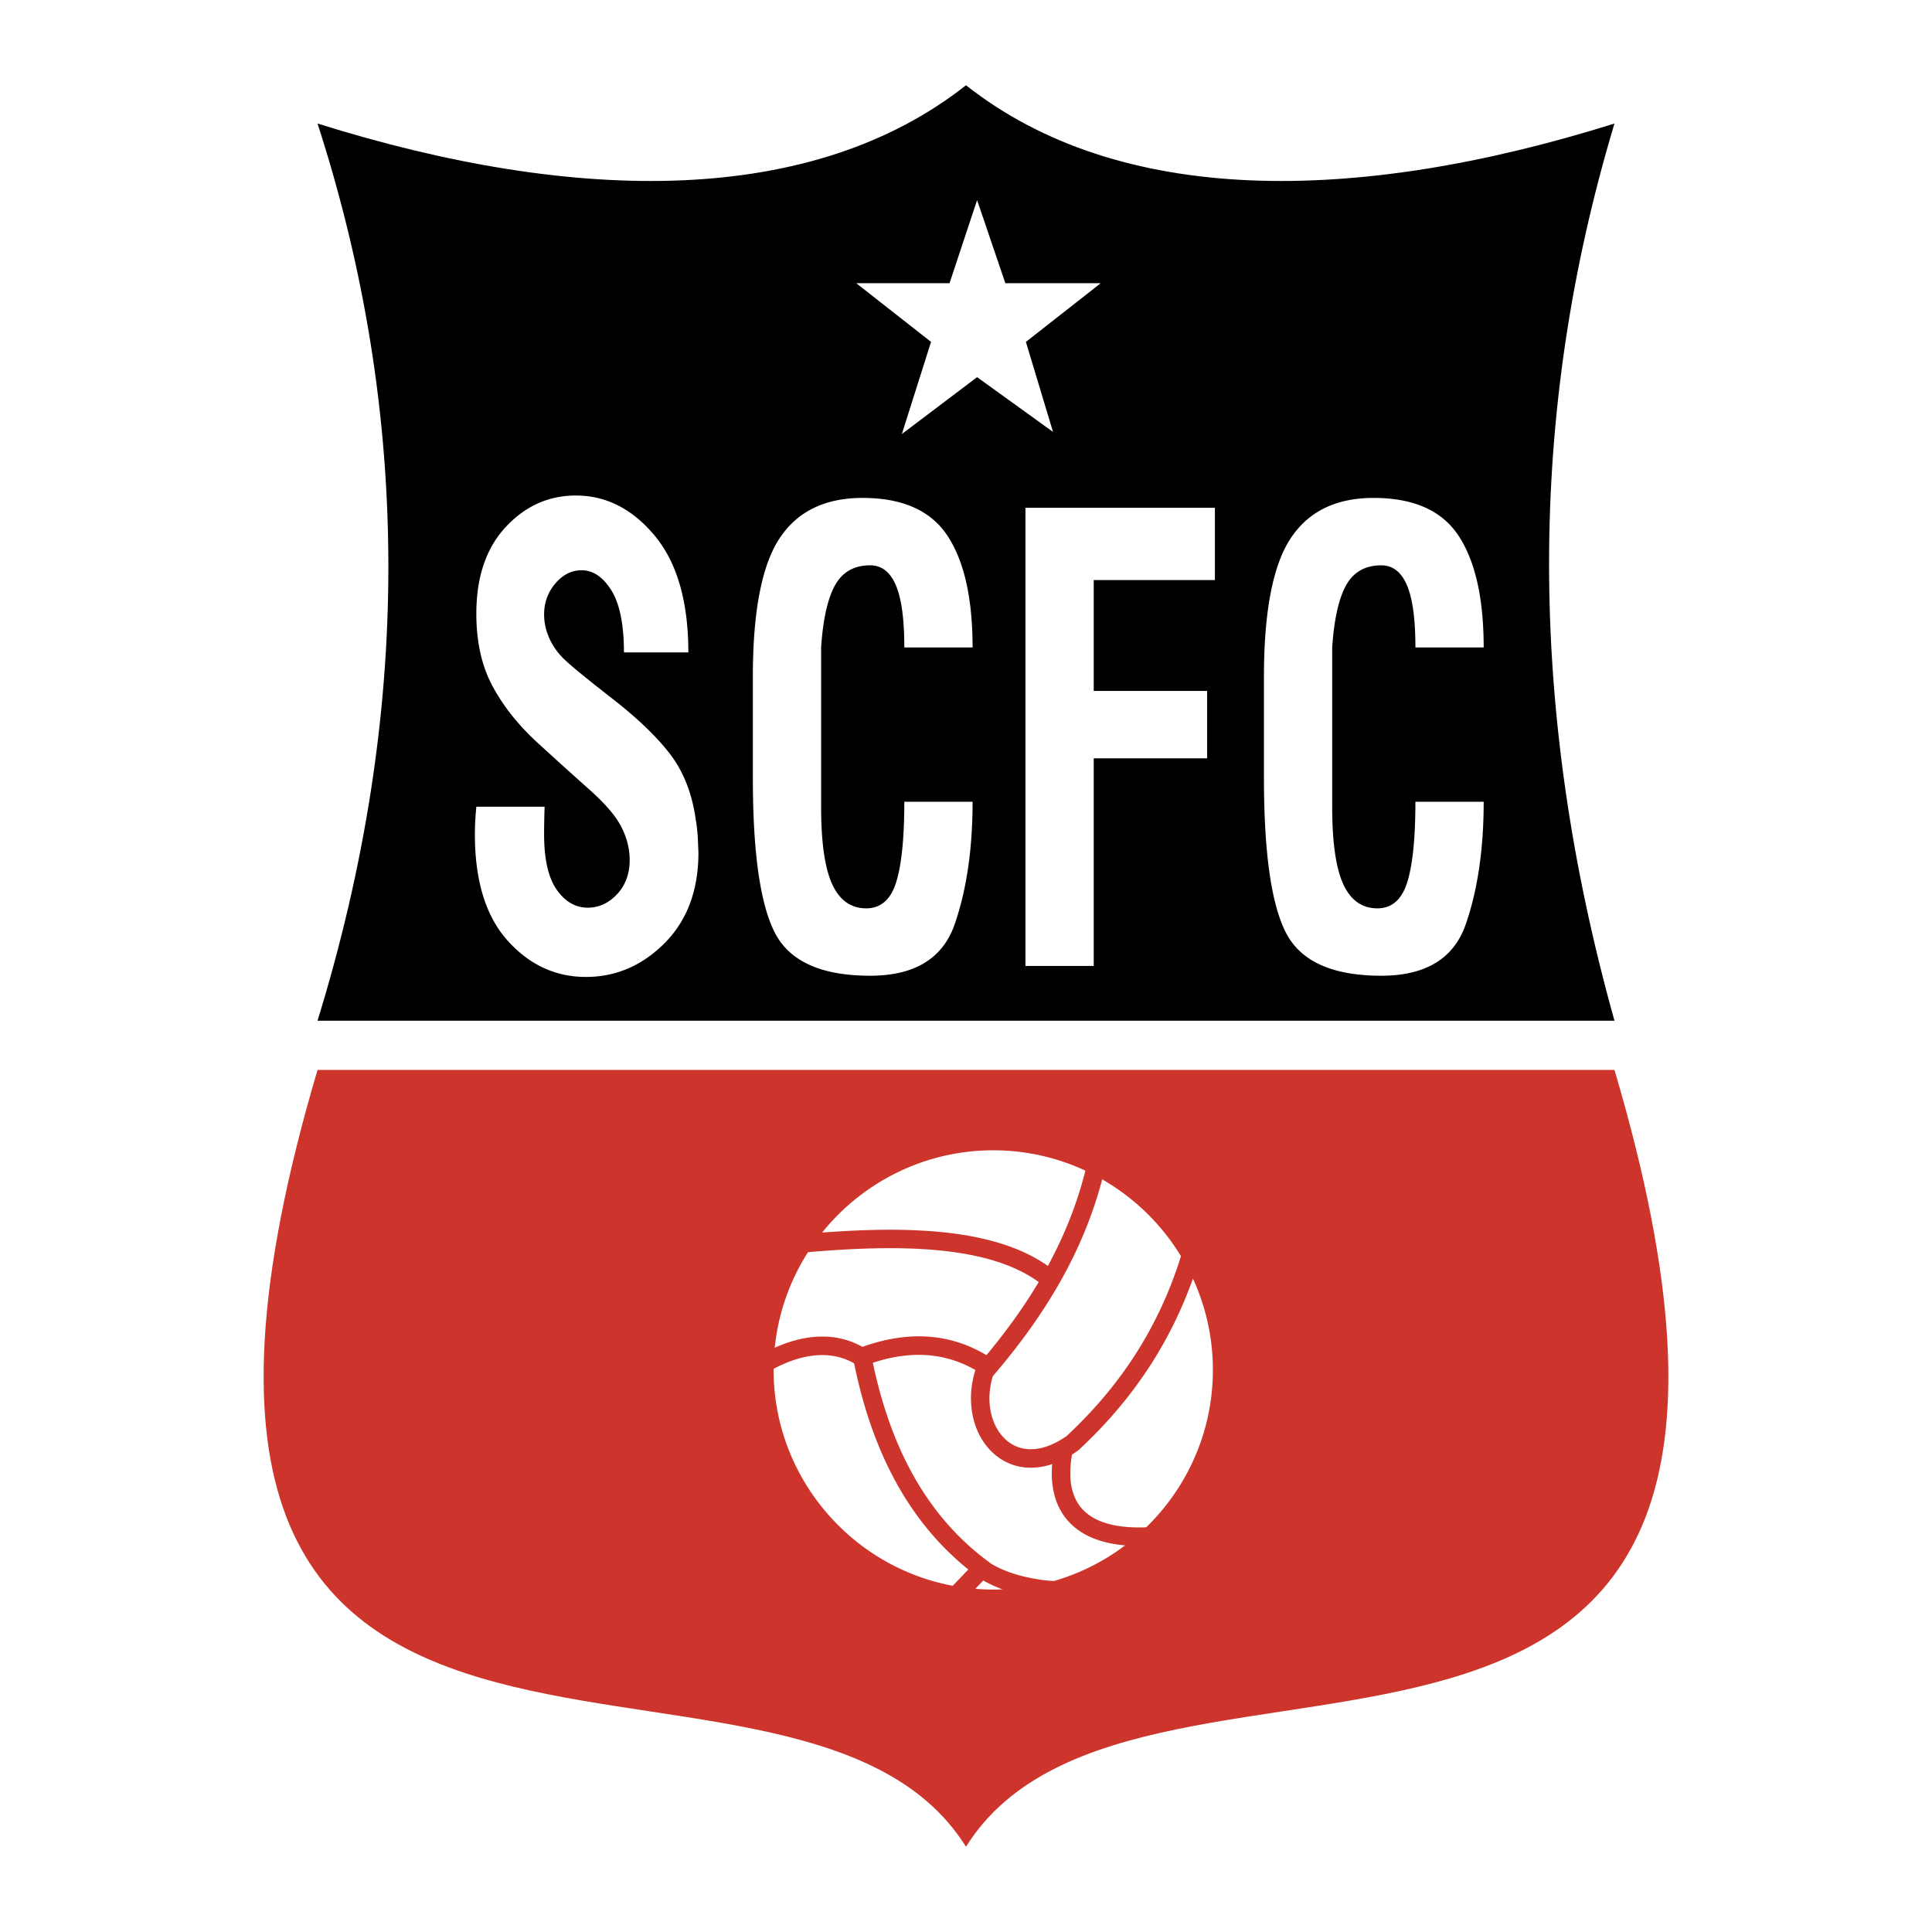 <svg xmlns="http://www.w3.org/2000/svg" width="2500" height="2500" viewBox="0 0 192.756 192.756"><path fill-rule="evenodd" clip-rule="evenodd" fill="#fff" d="M0 0h192.756v192.756H0V0z"/><path d="M31.68 101.836h129.396c-8.699-31.11-8.699-60.584 0-89.511-26.098 8.188-49.475 8.188-64.699-3.82-15.223 12.008-38.601 12.008-64.697 3.82 9.424 29.11 9.424 58.947 0 89.511z" fill-rule="evenodd" clip-rule="evenodd"/><path fill-rule="evenodd" clip-rule="evenodd" fill="#fff" d="M89.978 43.303l2.913-9.192-7.466-5.858h9.311l2.75-8.287 2.817 8.287h9.521l-7.47 5.858 2.707 8.981-7.575-5.462-7.508 5.673zM69.446 81.946c.087.532.156 1.183.187 1.929.031.755.05 1.159.05 1.191 0 3.748-1.121 6.757-3.358 9.012-2.237 2.255-4.867 3.392-7.871 3.392-3.035 0-5.646-1.216-7.815-3.63-2.169-2.421-3.26-5.963-3.26-10.6 0-.858.05-1.779.144-2.756h6.812c-.031.977-.05 1.898-.05 2.748 0 2.485.418 4.335 1.253 5.526.835 1.199 1.875 1.802 3.109 1.802 1.104 0 2.082-.453 2.917-1.342s1.259-2.041 1.259-3.422c0-1.096-.274-2.191-.816-3.264-.542-1.08-1.595-2.318-3.141-3.7a541.935 541.935 0 0 1-5.179-4.677c-1.901-1.731-3.409-3.605-4.506-5.622-1.103-2.017-1.657-4.454-1.657-7.296 0-3.669.979-6.551 2.923-8.647s4.288-3.152 7.005-3.152c3.035 0 5.671 1.35 7.89 4.034 2.219 2.684 3.334 6.566 3.334 11.616h-6.425c0-2.771-.418-4.835-1.247-6.177-.835-1.342-1.833-2.017-2.979-2.017-.991 0-1.863.437-2.611 1.311-.748.873-1.128 1.914-1.128 3.097 0 .81.174 1.612.523 2.382a6.753 6.753 0 0 0 1.465 2.072c.623.611 2.231 1.929 4.817 3.946 2.592 2.017 4.543 3.906 5.852 5.653 1.309 1.747 2.15 3.954 2.499 6.599l.004-.008zm27.589-1.953c0 4.685-.591 8.75-1.775 12.188-1.185 3.446-4.001 5.168-8.444 5.168-4.861 0-8.027-1.428-9.498-4.271-1.471-2.851-2.206-8.012-2.206-15.468V67.526c0-6.51.891-11.124 2.661-13.807 1.77-2.692 4.537-4.042 8.276-4.042 3.994 0 6.83 1.262 8.488 3.787 1.664 2.525 2.498 6.241 2.498 11.132h-6.811c0-2.811-.28-4.883-.841-6.201-.561-1.326-1.421-1.993-2.567-1.993-1.596 0-2.768.667-3.503 1.985-.735 1.326-1.203 3.398-1.39 6.209v15.888c0 3.542.368 6.123 1.103 7.727s1.87 2.414 3.403 2.414c1.439 0 2.437-.866 2.979-2.597.542-1.731.816-4.415.816-8.036h6.811v.001zm24.176-22.121h-12.09v11.06h11.316v6.726h-11.316v20.716h-6.812V50.662h18.902v7.21zm26.816 22.121c0 4.685-.592 8.75-1.775 12.188-1.184 3.446-4.002 5.168-8.445 5.168-4.861 0-8.027-1.428-9.498-4.271-1.471-2.851-2.205-8.012-2.205-15.468V67.526c0-6.51.891-11.124 2.66-13.807 1.77-2.692 4.537-4.042 8.277-4.042 3.994 0 6.83 1.262 8.488 3.787 1.662 2.525 2.498 6.241 2.498 11.132h-6.811c0-2.811-.281-4.883-.842-6.201-.561-1.326-1.422-1.993-2.568-1.993-1.596 0-2.766.667-3.502 1.985-.736 1.326-1.203 3.398-1.391 6.209v15.888c0 3.542.369 6.123 1.104 7.727.736 1.604 1.869 2.414 3.402 2.414 1.441 0 2.438-.866 2.98-2.597.541-1.731.816-4.415.816-8.036h6.812v.001z"/><path d="M31.68 106.748c-25.553 86.236 47.3 49.668 64.697 77.504 17.398-27.836 90.251 8.732 64.699-77.504H31.68z" fill-rule="evenodd" clip-rule="evenodd" fill="#cd352c"/><path d="M99.096 113.844c12.578 0 22.836 10.258 22.836 22.834 0 12.578-10.258 22.836-22.836 22.836-12.577 0-22.834-10.258-22.834-22.836 0-12.576 10.257-22.834 22.834-22.834z" fill-rule="evenodd" clip-rule="evenodd" fill="#fff"/><path d="M99.096 112.922h.002c6.543 0 12.482 2.668 16.785 6.971s6.971 10.242 6.971 16.785v.002c0 6.543-2.668 12.482-6.971 16.785-4.305 4.303-10.242 6.971-16.785 6.971h-.002c-6.542 0-12.482-2.668-16.786-6.971-4.303-4.305-6.971-10.242-6.971-16.785v-.002c0-6.543 2.668-12.482 6.972-16.785 4.303-4.303 10.242-6.971 16.785-6.971zm-17.075 10.051c4.479-.336 8.703-.412 12.441.008 3.985.449 7.434 1.461 10.084 3.32 1.605-2.955 2.889-6.104 3.744-9.506a21.756 21.756 0 0 0-9.193-2.029h-.002c-6.034 0-11.511 2.463-15.481 6.432a22.18 22.18 0 0 0-1.593 1.775zm27.946-5.309c-.943 3.584-2.336 6.895-4.068 9.998-1.92 3.436-4.25 6.617-6.842 9.635-.471 1.537-.434 3.049-.006 4.303.303.885.799 1.635 1.445 2.162.623.51 1.398.812 2.283.828 1.066.016 2.297-.379 3.637-1.318 2.611-2.426 4.92-5.119 6.859-8.137a40.002 40.002 0 0 0 4.549-9.811 22.087 22.087 0 0 0-3.246-4.127 22.179 22.179 0 0 0-4.611-3.533zm9.051 9.904a41.544 41.544 0 0 1-4.193 8.561c-2.035 3.17-4.459 5.992-7.197 8.529l-.043.039-.051.037c-.195.139-.387.266-.578.387a10.312 10.312 0 0 0-.162 2.234c.062 1.348.467 2.416 1.188 3.203.732.801 1.812 1.342 3.207 1.619.92.182 1.979.248 3.17.199.074-.072.146-.145.221-.217 3.969-3.969 6.43-9.447 6.43-15.48v-.002a21.776 21.776 0 0 0-1.992-9.109zm-6.766 26.614a12.898 12.898 0 0 1-1.418-.195c-1.795-.355-3.213-1.084-4.217-2.182-1.016-1.111-1.586-2.57-1.67-4.371-.02-.432-.01-.887.027-1.361a6.673 6.673 0 0 1-2.223.361 5.473 5.473 0 0 1-3.416-1.244c-.918-.75-1.615-1.791-2.029-3-.553-1.621-.602-3.557.008-5.5a11.13 11.13 0 0 0-4.683-1.475c-1.746-.145-3.595.105-5.547.752.862 4.094 2.149 7.816 3.952 11.082 1.89 3.424 4.352 6.354 7.495 8.695l.359.27c.648.383 1.35.693 2.104.945.891.295 1.846.508 2.865.654.234.033.447.061.637.078.17.016.385.029.652.039v.008a21.888 21.888 0 0 0 7.104-3.556zm-12.232 4.388a12.324 12.324 0 0 1-1.916-.885l-.793.832c.588.049 1.184.072 1.785.072h.002c.308.001.617-.005.922-.019zm-4.965-.355l1.554-1.627c-2.971-2.393-5.337-5.301-7.187-8.652-1.942-3.52-3.311-7.521-4.208-11.918-1.693-.959-3.633-1.045-5.679-.432-.436.131-.88.295-1.332.49a14.58 14.58 0 0 0-1.018.486l-.001.115v.002c0 6.033 2.461 11.51 6.431 15.48a21.884 21.884 0 0 0 11.44 6.056zm-17.759-23.754l.179-.078a14 14 0 0 1 1.534-.562c2.501-.748 4.903-.635 7.041.555 2.367-.846 4.611-1.18 6.733-1.004 1.987.164 3.866.775 5.635 1.832 1.93-2.32 3.691-4.738 5.215-7.295-2.391-1.73-5.607-2.674-9.373-3.098-4.047-.455-8.704-.309-13.645.119a21.758 21.758 0 0 0-3.319 9.531z" fill="#cd352c"/></svg>